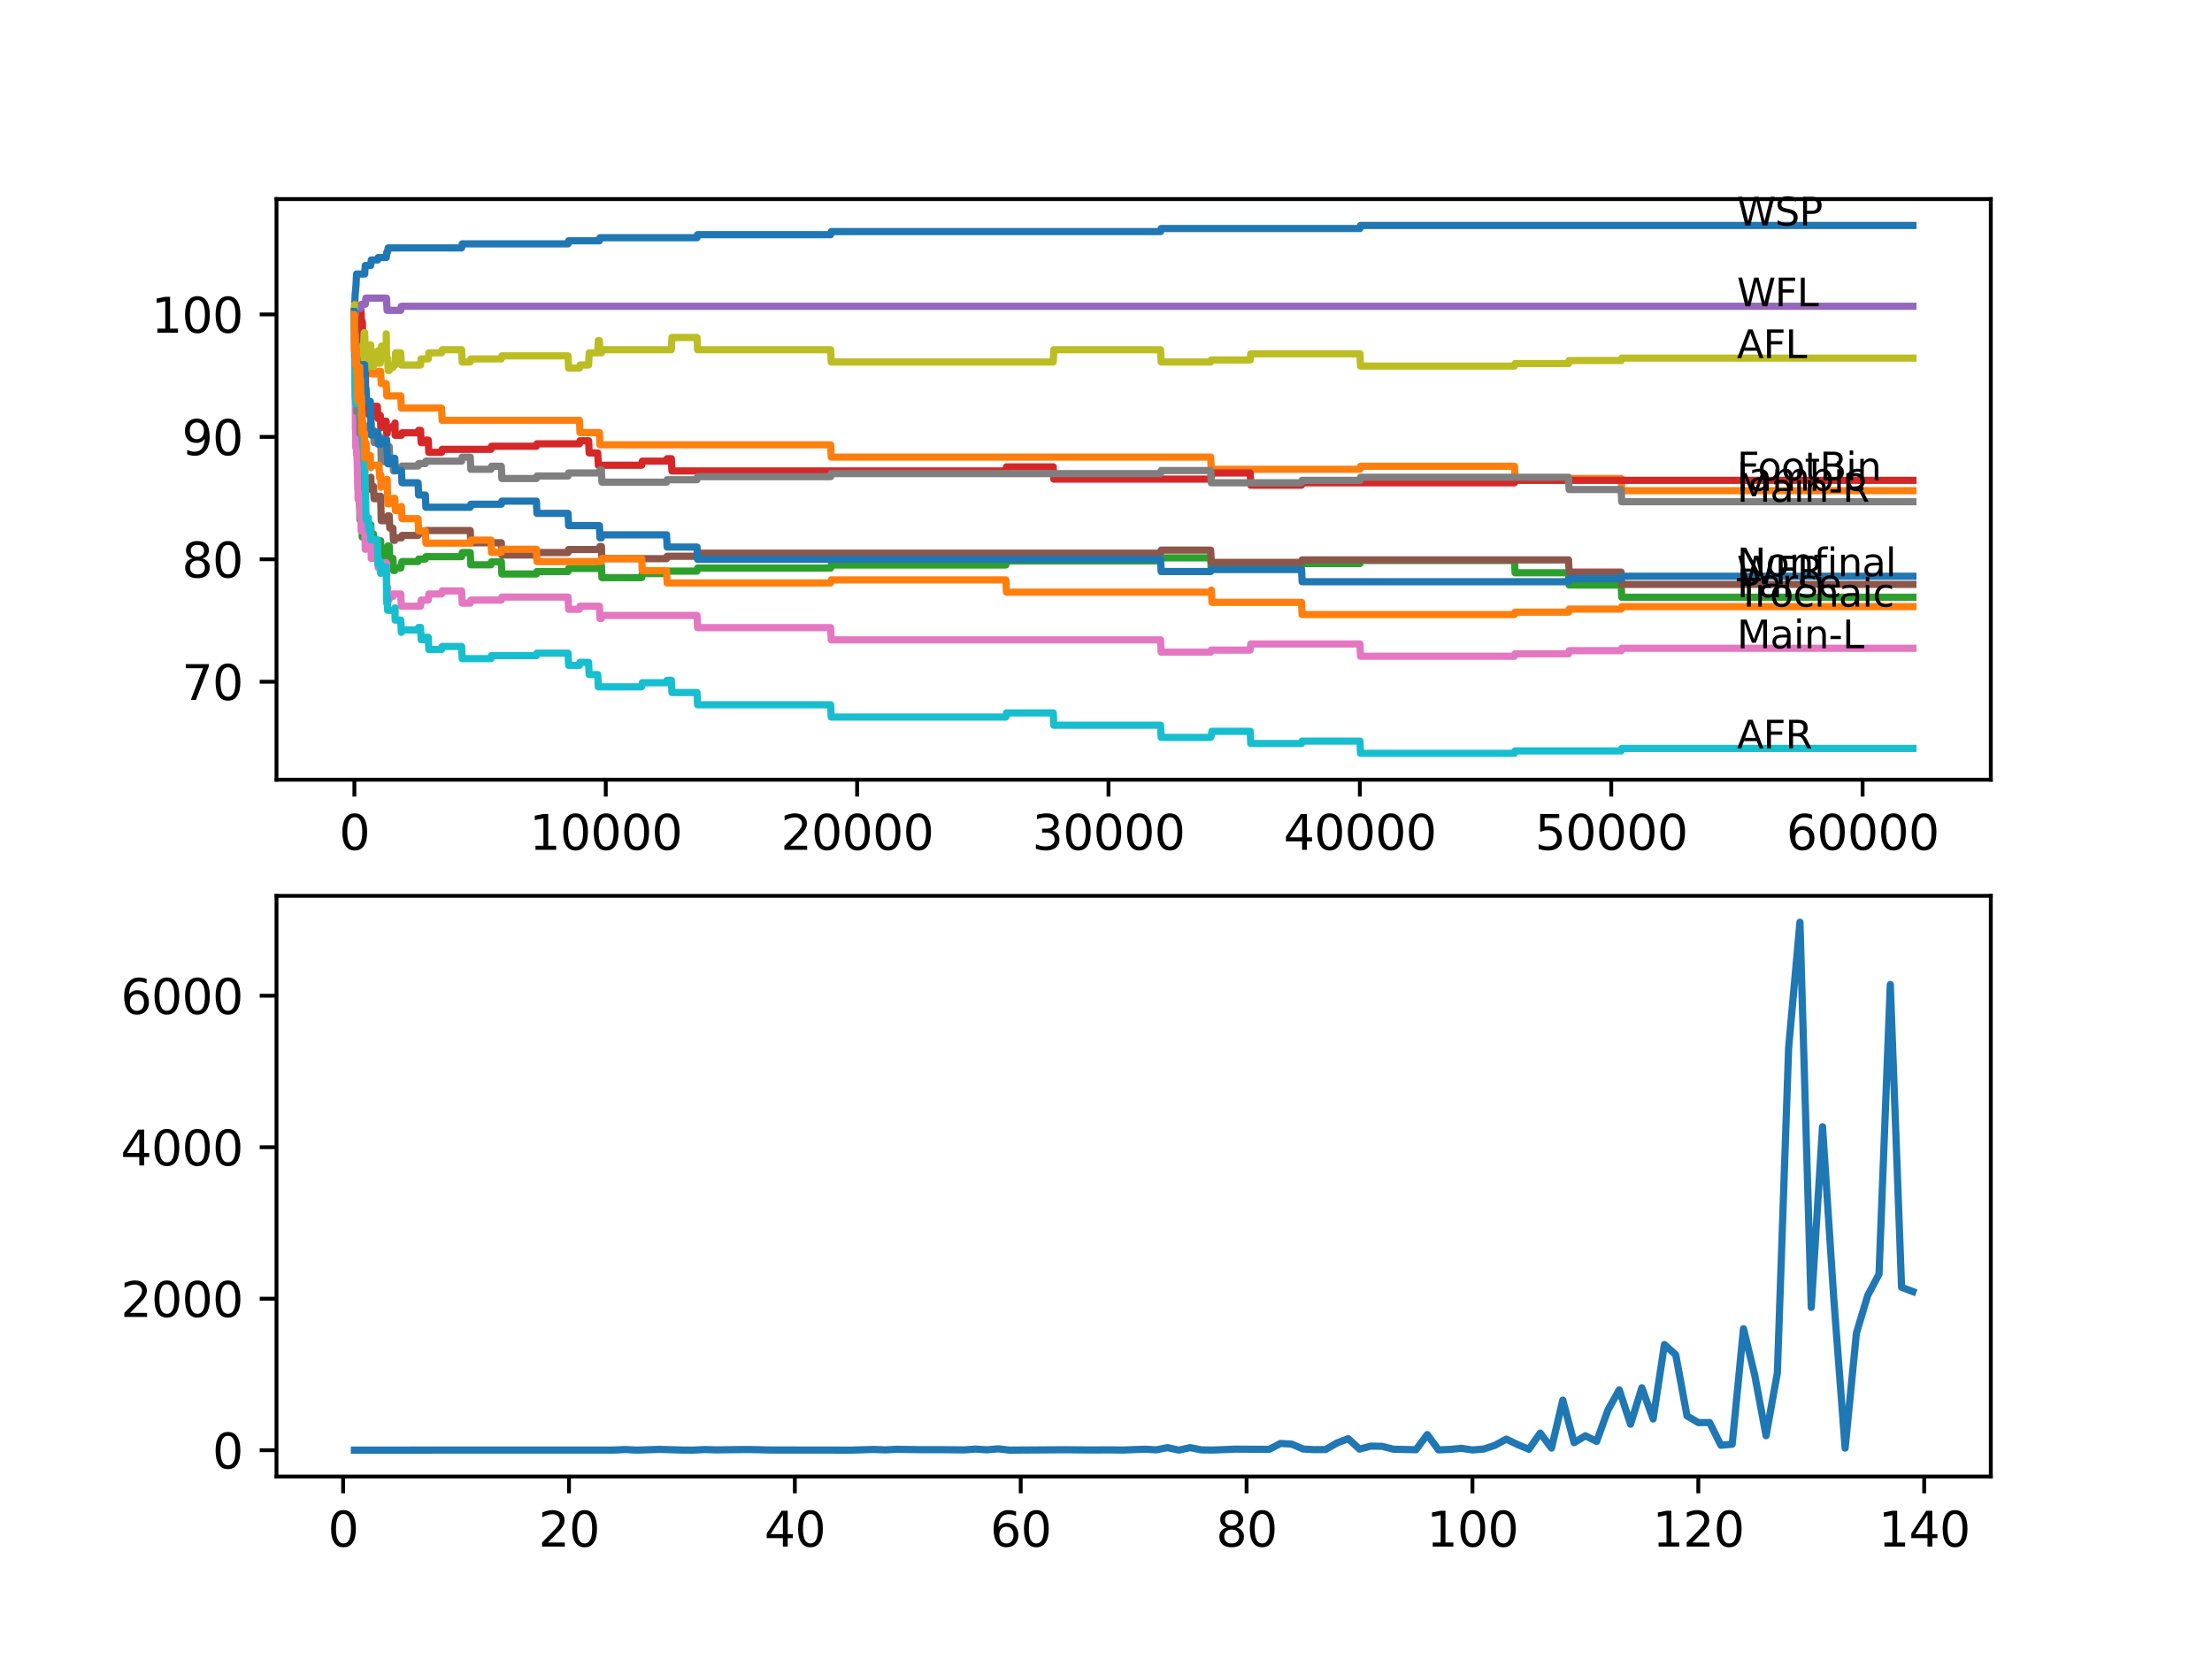 <?xml version="1.0" encoding="utf-8" standalone="no"?>
<!DOCTYPE svg PUBLIC "-//W3C//DTD SVG 1.1//EN"
  "http://www.w3.org/Graphics/SVG/1.1/DTD/svg11.dtd">
<svg xmlns:xlink="http://www.w3.org/1999/xlink" width="460.8pt" height="345.6pt" viewBox="0 0 460.8 345.6" xmlns="http://www.w3.org/2000/svg" version="1.1">
 <defs>
  <style type="text/css">*{stroke-linejoin: round; stroke-linecap: butt}</style>
 </defs>
 <g id="figure_1">
  <g id="patch_1">
   <path d="M 0 345.6 
L 460.8 345.6 
L 460.8 0 
L 0 0 
z
" style="fill: #ffffff"/>
  </g>
  <g id="axes_1">
   <g id="patch_2">
    <path d="M 57.6 162.432 
L 414.72 162.432 
L 414.72 41.472 
L 57.6 41.472 
z
" style="fill: #ffffff"/>
   </g>
   <g id="matplotlib.axis_1">
    <g id="xtick_1">
     <g id="line2d_1">
      <defs>
       <path id="m439982c2e9" d="M 0 0 
L 0 3.5 
" style="stroke: #000000; stroke-width: 0.8"/>
      </defs>
      <g>
       <use xlink:href="#m439982c2e9" x="73.827" y="162.432" style="stroke: #000000; stroke-width: 0.8"/>
      </g>
     </g>
     <g id="text_1">
      <!-- 0 -->
      <g transform="translate(70.646 177.03)scale(0.1 -0.1)">
       <defs>
        <path id="DejaVuSans-30" d="M 2034 4250 
Q 1547 4250 1301 3770 
Q 1056 3291 1056 2328 
Q 1056 1369 1301 889 
Q 1547 409 2034 409 
Q 2525 409 2770 889 
Q 3016 1369 3016 2328 
Q 3016 3291 2770 3770 
Q 2525 4250 2034 4250 
z
M 2034 4750 
Q 2819 4750 3233 4129 
Q 3647 3509 3647 2328 
Q 3647 1150 3233 529 
Q 2819 -91 2034 -91 
Q 1250 -91 836 529 
Q 422 1150 422 2328 
Q 422 3509 836 4129 
Q 1250 4750 2034 4750 
z
" transform="scale(0.016)"/>
       </defs>
       <use xlink:href="#DejaVuSans-30"/>
      </g>
     </g>
    </g>
    <g id="xtick_2">
     <g id="line2d_2">
      <g>
       <use xlink:href="#m439982c2e9" x="126.192" y="162.432" style="stroke: #000000; stroke-width: 0.8"/>
      </g>
     </g>
     <g id="text_2">
      <!-- 10000 -->
      <g transform="translate(110.286 177.03)scale(0.1 -0.1)">
       <defs>
        <path id="DejaVuSans-31" d="M 794 531 
L 1825 531 
L 1825 4091 
L 703 3866 
L 703 4441 
L 1819 4666 
L 2450 4666 
L 2450 531 
L 3481 531 
L 3481 0 
L 794 0 
L 794 531 
z
" transform="scale(0.016)"/>
       </defs>
       <use xlink:href="#DejaVuSans-31"/>
       <use xlink:href="#DejaVuSans-30" x="63.623"/>
       <use xlink:href="#DejaVuSans-30" x="127.246"/>
       <use xlink:href="#DejaVuSans-30" x="190.869"/>
       <use xlink:href="#DejaVuSans-30" x="254.492"/>
      </g>
     </g>
    </g>
    <g id="xtick_3">
     <g id="line2d_3">
      <g>
       <use xlink:href="#m439982c2e9" x="178.556" y="162.432" style="stroke: #000000; stroke-width: 0.8"/>
      </g>
     </g>
     <g id="text_3">
      <!-- 20000 -->
      <g transform="translate(162.65 177.03)scale(0.1 -0.1)">
       <defs>
        <path id="DejaVuSans-32" d="M 1228 531 
L 3431 531 
L 3431 0 
L 469 0 
L 469 531 
Q 828 903 1448 1529 
Q 2069 2156 2228 2338 
Q 2531 2678 2651 2914 
Q 2772 3150 2772 3378 
Q 2772 3750 2511 3984 
Q 2250 4219 1831 4219 
Q 1534 4219 1204 4116 
Q 875 4013 500 3803 
L 500 4441 
Q 881 4594 1212 4672 
Q 1544 4750 1819 4750 
Q 2544 4750 2975 4387 
Q 3406 4025 3406 3419 
Q 3406 3131 3298 2873 
Q 3191 2616 2906 2266 
Q 2828 2175 2409 1742 
Q 1991 1309 1228 531 
z
" transform="scale(0.016)"/>
       </defs>
       <use xlink:href="#DejaVuSans-32"/>
       <use xlink:href="#DejaVuSans-30" x="63.623"/>
       <use xlink:href="#DejaVuSans-30" x="127.246"/>
       <use xlink:href="#DejaVuSans-30" x="190.869"/>
       <use xlink:href="#DejaVuSans-30" x="254.492"/>
      </g>
     </g>
    </g>
    <g id="xtick_4">
     <g id="line2d_4">
      <g>
       <use xlink:href="#m439982c2e9" x="230.921" y="162.432" style="stroke: #000000; stroke-width: 0.8"/>
      </g>
     </g>
     <g id="text_4">
      <!-- 30000 -->
      <g transform="translate(215.015 177.03)scale(0.1 -0.1)">
       <defs>
        <path id="DejaVuSans-33" d="M 2597 2516 
Q 3050 2419 3304 2112 
Q 3559 1806 3559 1356 
Q 3559 666 3084 287 
Q 2609 -91 1734 -91 
Q 1441 -91 1130 -33 
Q 819 25 488 141 
L 488 750 
Q 750 597 1062 519 
Q 1375 441 1716 441 
Q 2309 441 2620 675 
Q 2931 909 2931 1356 
Q 2931 1769 2642 2001 
Q 2353 2234 1838 2234 
L 1294 2234 
L 1294 2753 
L 1863 2753 
Q 2328 2753 2575 2939 
Q 2822 3125 2822 3475 
Q 2822 3834 2567 4026 
Q 2313 4219 1838 4219 
Q 1578 4219 1281 4162 
Q 984 4106 628 3988 
L 628 4550 
Q 988 4650 1302 4700 
Q 1616 4750 1894 4750 
Q 2613 4750 3031 4423 
Q 3450 4097 3450 3541 
Q 3450 3153 3228 2886 
Q 3006 2619 2597 2516 
z
" transform="scale(0.016)"/>
       </defs>
       <use xlink:href="#DejaVuSans-33"/>
       <use xlink:href="#DejaVuSans-30" x="63.623"/>
       <use xlink:href="#DejaVuSans-30" x="127.246"/>
       <use xlink:href="#DejaVuSans-30" x="190.869"/>
       <use xlink:href="#DejaVuSans-30" x="254.492"/>
      </g>
     </g>
    </g>
    <g id="xtick_5">
     <g id="line2d_5">
      <g>
       <use xlink:href="#m439982c2e9" x="283.285" y="162.432" style="stroke: #000000; stroke-width: 0.8"/>
      </g>
     </g>
     <g id="text_5">
      <!-- 40000 -->
      <g transform="translate(267.379 177.03)scale(0.1 -0.1)">
       <defs>
        <path id="DejaVuSans-34" d="M 2419 4116 
L 825 1625 
L 2419 1625 
L 2419 4116 
z
M 2253 4666 
L 3047 4666 
L 3047 1625 
L 3713 1625 
L 3713 1100 
L 3047 1100 
L 3047 0 
L 2419 0 
L 2419 1100 
L 313 1100 
L 313 1709 
L 2253 4666 
z
" transform="scale(0.016)"/>
       </defs>
       <use xlink:href="#DejaVuSans-34"/>
       <use xlink:href="#DejaVuSans-30" x="63.623"/>
       <use xlink:href="#DejaVuSans-30" x="127.246"/>
       <use xlink:href="#DejaVuSans-30" x="190.869"/>
       <use xlink:href="#DejaVuSans-30" x="254.492"/>
      </g>
     </g>
    </g>
    <g id="xtick_6">
     <g id="line2d_6">
      <g>
       <use xlink:href="#m439982c2e9" x="335.65" y="162.432" style="stroke: #000000; stroke-width: 0.8"/>
      </g>
     </g>
     <g id="text_6">
      <!-- 50000 -->
      <g transform="translate(319.744 177.03)scale(0.1 -0.1)">
       <defs>
        <path id="DejaVuSans-35" d="M 691 4666 
L 3169 4666 
L 3169 4134 
L 1269 4134 
L 1269 2991 
Q 1406 3038 1543 3061 
Q 1681 3084 1819 3084 
Q 2600 3084 3056 2656 
Q 3513 2228 3513 1497 
Q 3513 744 3044 326 
Q 2575 -91 1722 -91 
Q 1428 -91 1123 -41 
Q 819 9 494 109 
L 494 744 
Q 775 591 1075 516 
Q 1375 441 1709 441 
Q 2250 441 2565 725 
Q 2881 1009 2881 1497 
Q 2881 1984 2565 2268 
Q 2250 2553 1709 2553 
Q 1456 2553 1204 2497 
Q 953 2441 691 2322 
L 691 4666 
z
" transform="scale(0.016)"/>
       </defs>
       <use xlink:href="#DejaVuSans-35"/>
       <use xlink:href="#DejaVuSans-30" x="63.623"/>
       <use xlink:href="#DejaVuSans-30" x="127.246"/>
       <use xlink:href="#DejaVuSans-30" x="190.869"/>
       <use xlink:href="#DejaVuSans-30" x="254.492"/>
      </g>
     </g>
    </g>
    <g id="xtick_7">
     <g id="line2d_7">
      <g>
       <use xlink:href="#m439982c2e9" x="388.014" y="162.432" style="stroke: #000000; stroke-width: 0.8"/>
      </g>
     </g>
     <g id="text_7">
      <!-- 60000 -->
      <g transform="translate(372.108 177.03)scale(0.1 -0.1)">
       <defs>
        <path id="DejaVuSans-36" d="M 2113 2584 
Q 1688 2584 1439 2293 
Q 1191 2003 1191 1497 
Q 1191 994 1439 701 
Q 1688 409 2113 409 
Q 2538 409 2786 701 
Q 3034 994 3034 1497 
Q 3034 2003 2786 2293 
Q 2538 2584 2113 2584 
z
M 3366 4563 
L 3366 3988 
Q 3128 4100 2886 4159 
Q 2644 4219 2406 4219 
Q 1781 4219 1451 3797 
Q 1122 3375 1075 2522 
Q 1259 2794 1537 2939 
Q 1816 3084 2150 3084 
Q 2853 3084 3261 2657 
Q 3669 2231 3669 1497 
Q 3669 778 3244 343 
Q 2819 -91 2113 -91 
Q 1303 -91 875 529 
Q 447 1150 447 2328 
Q 447 3434 972 4092 
Q 1497 4750 2381 4750 
Q 2619 4750 2861 4703 
Q 3103 4656 3366 4563 
z
" transform="scale(0.016)"/>
       </defs>
       <use xlink:href="#DejaVuSans-36"/>
       <use xlink:href="#DejaVuSans-30" x="63.623"/>
       <use xlink:href="#DejaVuSans-30" x="127.246"/>
       <use xlink:href="#DejaVuSans-30" x="190.869"/>
       <use xlink:href="#DejaVuSans-30" x="254.492"/>
      </g>
     </g>
    </g>
   </g>
   <g id="matplotlib.axis_2">
    <g id="ytick_1">
     <g id="line2d_8">
      <defs>
       <path id="m7325298cfd" d="M 0 0 
L -3.5 0 
" style="stroke: #000000; stroke-width: 0.8"/>
      </defs>
      <g>
       <use xlink:href="#m7325298cfd" x="57.6" y="142.014" style="stroke: #000000; stroke-width: 0.8"/>
      </g>
     </g>
     <g id="text_8">
      <!-- 70 -->
      <g transform="translate(37.875 145.813)scale(0.1 -0.1)">
       <defs>
        <path id="DejaVuSans-37" d="M 525 4666 
L 3525 4666 
L 3525 4397 
L 1831 0 
L 1172 0 
L 2766 4134 
L 525 4134 
L 525 4666 
z
" transform="scale(0.016)"/>
       </defs>
       <use xlink:href="#DejaVuSans-37"/>
       <use xlink:href="#DejaVuSans-30" x="63.623"/>
      </g>
     </g>
    </g>
    <g id="ytick_2">
     <g id="line2d_9">
      <g>
       <use xlink:href="#m7325298cfd" x="57.6" y="116.51" style="stroke: #000000; stroke-width: 0.8"/>
      </g>
     </g>
     <g id="text_9">
      <!-- 80 -->
      <g transform="translate(37.875 120.31)scale(0.1 -0.1)">
       <defs>
        <path id="DejaVuSans-38" d="M 2034 2216 
Q 1584 2216 1326 1975 
Q 1069 1734 1069 1313 
Q 1069 891 1326 650 
Q 1584 409 2034 409 
Q 2484 409 2743 651 
Q 3003 894 3003 1313 
Q 3003 1734 2745 1975 
Q 2488 2216 2034 2216 
z
M 1403 2484 
Q 997 2584 770 2862 
Q 544 3141 544 3541 
Q 544 4100 942 4425 
Q 1341 4750 2034 4750 
Q 2731 4750 3128 4425 
Q 3525 4100 3525 3541 
Q 3525 3141 3298 2862 
Q 3072 2584 2669 2484 
Q 3125 2378 3379 2068 
Q 3634 1759 3634 1313 
Q 3634 634 3220 271 
Q 2806 -91 2034 -91 
Q 1263 -91 848 271 
Q 434 634 434 1313 
Q 434 1759 690 2068 
Q 947 2378 1403 2484 
z
M 1172 3481 
Q 1172 3119 1398 2916 
Q 1625 2713 2034 2713 
Q 2441 2713 2670 2916 
Q 2900 3119 2900 3481 
Q 2900 3844 2670 4047 
Q 2441 4250 2034 4250 
Q 1625 4250 1398 4047 
Q 1172 3844 1172 3481 
z
" transform="scale(0.016)"/>
       </defs>
       <use xlink:href="#DejaVuSans-38"/>
       <use xlink:href="#DejaVuSans-30" x="63.623"/>
      </g>
     </g>
    </g>
    <g id="ytick_3">
     <g id="line2d_10">
      <g>
       <use xlink:href="#m7325298cfd" x="57.6" y="91.007" style="stroke: #000000; stroke-width: 0.8"/>
      </g>
     </g>
     <g id="text_10">
      <!-- 90 -->
      <g transform="translate(37.875 94.806)scale(0.1 -0.1)">
       <defs>
        <path id="DejaVuSans-39" d="M 703 97 
L 703 672 
Q 941 559 1184 500 
Q 1428 441 1663 441 
Q 2288 441 2617 861 
Q 2947 1281 2994 2138 
Q 2813 1869 2534 1725 
Q 2256 1581 1919 1581 
Q 1219 1581 811 2004 
Q 403 2428 403 3163 
Q 403 3881 828 4315 
Q 1253 4750 1959 4750 
Q 2769 4750 3195 4129 
Q 3622 3509 3622 2328 
Q 3622 1225 3098 567 
Q 2575 -91 1691 -91 
Q 1453 -91 1209 -44 
Q 966 3 703 97 
z
M 1959 2075 
Q 2384 2075 2632 2365 
Q 2881 2656 2881 3163 
Q 2881 3666 2632 3958 
Q 2384 4250 1959 4250 
Q 1534 4250 1286 3958 
Q 1038 3666 1038 3163 
Q 1038 2656 1286 2365 
Q 1534 2075 1959 2075 
z
" transform="scale(0.016)"/>
       </defs>
       <use xlink:href="#DejaVuSans-39"/>
       <use xlink:href="#DejaVuSans-30" x="63.623"/>
      </g>
     </g>
    </g>
    <g id="ytick_4">
     <g id="line2d_11">
      <g>
       <use xlink:href="#m7325298cfd" x="57.6" y="65.503" style="stroke: #000000; stroke-width: 0.8"/>
      </g>
     </g>
     <g id="text_11">
      <!-- 100 -->
      <g transform="translate(31.512 69.302)scale(0.1 -0.1)">
       <use xlink:href="#DejaVuSans-31"/>
       <use xlink:href="#DejaVuSans-30" x="63.623"/>
       <use xlink:href="#DejaVuSans-30" x="127.246"/>
      </g>
     </g>
    </g>
   </g>
   <g id="line2d_12">
    <path d="M 73.833 65.503 
L 73.838 65.503 
L 73.985 61.167 
L 74.011 61.167 
L 74.136 59.637 
L 74.157 59.637 
L 74.278 57.087 
L 75.969 57.087 
L 76.095 55.301 
L 77.226 55.301 
L 77.346 54.154 
L 78.676 54.154 
L 78.792 53.644 
L 80.467 53.644 
L 80.588 52.496 
L 80.745 52.496 
L 80.86 51.646 
L 96.166 51.646 
L 96.281 50.796 
L 118.337 50.796 
L 118.453 50.158 
L 124.867 50.158 
L 124.982 49.521 
L 145.2 49.521 
L 145.315 48.883 
L 173.042 48.883 
L 173.158 48.245 
L 241.771 48.245 
L 241.886 47.608 
L 283.306 47.608 
L 283.422 46.97 
L 398.487 46.97 
L 398.487 46.97 
" clip-path="url(#p21dfb7cb34)" style="fill: none; stroke: #1f77b4; stroke-width: 1.5; stroke-linecap: square"/>
   </g>
   <g id="line2d_13">
    <path d="M 73.833 65.503 
L 73.848 65.503 
L 73.964 63.378 
L 74.011 63.378 
L 74.11 71.029 
L 74.136 70.519 
L 74.157 70.519 
L 74.246 75.619 
L 74.273 74.557 
L 74.346 73.282 
L 74.351 75.832 
L 74.377 75.832 
L 74.482 75.832 
L 74.503 70.731 
L 74.592 75.194 
L 74.618 75.194 
L 74.739 85.396 
L 74.744 82.845 
L 74.801 82.845 
L 74.875 79.657 
L 74.911 82.208 
L 74.917 82.208 
L 75.032 86.161 
L 75.089 86.161 
L 75.205 81.06 
L 75.309 83.611 
L 75.315 81.06 
L 75.32 81.06 
L 75.372 85.523 
L 75.414 80.423 
L 75.425 80.423 
L 75.43 80.423 
L 75.545 77.872 
L 75.55 77.872 
L 75.665 75.322 
L 75.938 75.322 
L 75.969 72.771 
L 76.048 75.322 
L 77.226 75.322 
L 77.341 77.872 
L 78.676 77.872 
L 78.792 77.362 
L 79.294 77.362 
L 79.41 79.913 
L 80.467 79.913 
L 80.583 82.463 
L 83.484 82.463 
L 83.599 85.013 
L 91.993 85.013 
L 92.108 87.564 
L 120.709 87.564 
L 120.825 90.114 
L 124.867 90.114 
L 124.982 92.664 
L 173.042 92.664 
L 173.158 95.215 
L 252.207 95.215 
L 252.322 97.765 
L 283.306 97.765 
L 283.422 97.128 
L 315.5 97.128 
L 315.615 99.678 
L 337.724 99.678 
L 337.839 102.228 
L 398.487 102.228 
L 398.487 102.228 
" clip-path="url(#p21dfb7cb34)" style="fill: none; stroke: #ff7f0e; stroke-width: 1.5; stroke-linecap: square"/>
   </g>
   <g id="line2d_14">
    <path d="M 73.833 68.053 
L 73.838 68.053 
L 73.859 66.906 
L 73.89 74.557 
L 73.896 74.557 
L 73.901 74.557 
L 73.911 74.047 
L 73.922 79.147 
L 73.969 78.51 
L 73.974 78.51 
L 74.058 82.59 
L 74.089 81.315 
L 74.1 81.315 
L 74.22 85.906 
L 74.246 85.906 
L 74.346 93.557 
L 74.372 93.047 
L 74.493 93.047 
L 74.618 101.888 
L 74.623 101.888 
L 74.665 101.251 
L 74.671 103.801 
L 74.718 103.801 
L 74.838 103.801 
L 74.953 106.351 
L 74.964 105.714 
L 74.969 108.264 
L 75.048 108.264 
L 75.205 108.264 
L 75.236 107.414 
L 75.241 109.964 
L 75.304 109.964 
L 75.351 109.964 
L 75.44 109.327 
L 75.446 111.877 
L 75.959 111.877 
L 76.079 110.857 
L 76.257 110.857 
L 76.372 110.347 
L 77.142 110.347 
L 77.263 109.327 
L 77.31 111.877 
L 77.373 111.24 
L 77.807 111.24 
L 77.922 113.79 
L 78.676 113.79 
L 78.792 113.28 
L 78.959 113.28 
L 79.074 112.642 
L 79.294 112.642 
L 79.41 116.893 
L 80.467 116.893 
L 80.588 115.745 
L 80.651 115.745 
L 80.776 113.747 
L 81.085 113.747 
L 81.2 116.298 
L 81.85 116.298 
L 81.965 118.848 
L 82.237 118.848 
L 82.352 118.338 
L 83.484 118.338 
L 83.599 117.488 
L 83.63 117.488 
L 83.745 116.978 
L 87.091 116.978 
L 87.207 116.468 
L 88.605 116.468 
L 88.72 115.958 
L 96.166 115.958 
L 96.281 115.108 
L 97.962 115.108 
L 98.077 117.658 
L 102.277 117.658 
L 102.392 117.02 
L 104.435 117.02 
L 104.55 119.571 
L 111.739 119.571 
L 111.855 119.061 
L 118.337 119.061 
L 118.453 118.423 
L 124.867 118.423 
L 124.982 117.786 
L 125.281 117.786 
L 125.396 120.336 
L 133.68 120.336 
L 133.795 119.486 
L 138.854 119.486 
L 138.969 118.976 
L 145.2 118.976 
L 145.315 118.338 
L 173.042 118.338 
L 173.158 117.701 
L 209.541 117.701 
L 209.656 116.85 
L 241.771 116.85 
L 241.886 116.213 
L 252.207 116.213 
L 252.322 118.763 
L 252.354 118.763 
L 252.469 117.913 
L 271.137 117.913 
L 271.252 117.403 
L 283.306 117.403 
L 283.422 116.765 
L 315.5 116.765 
L 315.615 119.316 
L 326.758 119.316 
L 326.874 121.866 
L 337.724 121.866 
L 337.839 124.417 
L 398.487 124.417 
L 398.487 124.417 
" clip-path="url(#p21dfb7cb34)" style="fill: none; stroke: #2ca02c; stroke-width: 1.5; stroke-linecap: square"/>
   </g>
   <g id="line2d_15">
    <path d="M 73.833 65.503 
L 73.911 69.456 
L 73.948 69.031 
L 73.964 69.031 
L 74.084 66.906 
L 74.262 66.906 
L 74.383 65.843 
L 74.393 65.843 
L 74.508 64.993 
L 74.964 64.993 
L 75.079 64.483 
L 75.189 64.483 
L 75.304 67.033 
L 75.482 67.033 
L 75.603 72.134 
L 75.755 72.134 
L 75.87 74.684 
L 75.959 74.684 
L 75.969 74.174 
L 75.974 76.725 
L 76.048 76.725 
L 76.095 76.725 
L 76.221 84.376 
L 76.257 84.376 
L 76.372 83.866 
L 76.723 83.866 
L 76.838 86.416 
L 77.142 86.416 
L 77.257 85.906 
L 77.263 85.906 
L 77.378 85.268 
L 77.807 85.268 
L 77.922 84.631 
L 78.603 84.631 
L 78.718 87.181 
L 78.959 87.181 
L 79.074 86.543 
L 79.226 86.543 
L 79.336 89.094 
L 79.451 87.734 
L 80.446 87.734 
L 80.562 90.284 
L 80.651 90.284 
L 80.771 89.136 
L 81.85 89.136 
L 81.965 88.626 
L 82.237 88.626 
L 82.3 88.116 
L 82.305 90.667 
L 82.326 90.667 
L 83.63 90.667 
L 83.745 90.157 
L 87.091 90.157 
L 87.207 89.646 
L 87.61 89.646 
L 87.725 92.197 
L 88.605 92.197 
L 88.72 91.687 
L 89.212 91.687 
L 89.327 94.237 
L 91.993 94.237 
L 92.108 93.6 
L 102.277 93.6 
L 102.392 92.962 
L 111.739 92.962 
L 111.855 92.452 
L 120.709 92.452 
L 120.825 91.814 
L 122.615 91.814 
L 122.731 94.365 
L 124.527 94.365 
L 124.642 96.915 
L 133.68 96.915 
L 133.795 96.065 
L 138.854 96.065 
L 138.969 95.555 
L 139.854 95.555 
L 139.969 98.105 
L 209.541 98.105 
L 209.656 97.255 
L 219.411 97.255 
L 219.526 99.805 
L 252.207 99.805 
L 252.322 99.38 
L 252.354 99.38 
L 252.469 98.53 
L 260.439 98.53 
L 260.554 101.081 
L 271.137 101.081 
L 271.252 100.571 
L 315.5 100.571 
L 315.615 100.06 
L 398.487 100.06 
L 398.487 100.06 
" clip-path="url(#p21dfb7cb34)" style="fill: none; stroke: #d62728; stroke-width: 1.5; stroke-linecap: square"/>
   </g>
   <g id="line2d_16">
    <path d="M 73.833 65.503 
L 74.058 65.503 
L 74.173 64.228 
L 75.205 64.228 
L 75.32 63.378 
L 76.095 63.378 
L 76.21 62.102 
L 80.52 62.102 
L 80.635 64.653 
L 83.484 64.653 
L 83.599 63.803 
L 398.487 63.803 
L 398.487 63.803 
" clip-path="url(#p21dfb7cb34)" style="fill: none; stroke: #9467bd; stroke-width: 1.5; stroke-linecap: square"/>
   </g>
   <g id="line2d_17">
    <path d="M 73.833 68.053 
L 73.838 68.053 
L 73.869 67.416 
L 73.89 72.516 
L 73.911 72.006 
L 74.011 79.02 
L 74.032 78 
L 74.1 78 
L 74.11 80.55 
L 74.215 80.04 
L 74.246 80.04 
L 74.346 87.691 
L 74.372 87.181 
L 74.503 87.181 
L 74.529 86.671 
L 74.566 91.772 
L 74.592 91.772 
L 74.712 96.873 
L 74.838 96.873 
L 74.953 99.423 
L 74.964 99.423 
L 75.079 101.973 
L 75.959 101.973 
L 76.079 100.953 
L 76.257 100.953 
L 76.372 100.443 
L 77.142 100.443 
L 77.263 99.423 
L 77.31 101.973 
L 77.373 101.336 
L 77.807 101.336 
L 77.922 103.886 
L 78.676 103.886 
L 78.792 103.376 
L 79.294 103.376 
L 79.415 108.477 
L 80.52 108.477 
L 80.635 107.967 
L 80.666 107.967 
L 80.781 107.457 
L 81.085 107.457 
L 81.2 110.007 
L 81.85 110.007 
L 81.965 112.557 
L 82.237 112.557 
L 82.352 112.047 
L 83.63 112.047 
L 83.745 111.537 
L 87.091 111.537 
L 87.207 111.027 
L 88.605 111.027 
L 88.72 110.517 
L 97.962 110.517 
L 98.077 113.067 
L 104.435 113.067 
L 104.55 115.618 
L 111.739 115.618 
L 111.855 115.108 
L 118.337 115.108 
L 118.453 114.47 
L 124.867 114.47 
L 124.982 113.832 
L 125.281 113.832 
L 125.396 116.383 
L 138.854 116.383 
L 138.969 115.873 
L 145.2 115.873 
L 145.315 115.235 
L 241.771 115.235 
L 241.886 114.598 
L 252.207 114.598 
L 252.322 117.148 
L 271.137 117.148 
L 271.252 116.638 
L 326.758 116.638 
L 326.874 119.188 
L 337.724 119.188 
L 337.839 121.739 
L 398.487 121.739 
L 398.487 121.739 
" clip-path="url(#p21dfb7cb34)" style="fill: none; stroke: #8c564b; stroke-width: 1.5; stroke-linecap: square"/>
   </g>
   <g id="line2d_18">
    <path d="M 73.833 64.865 
L 73.974 83.058 
L 73.979 82.42 
L 74.011 81.783 
L 74.032 89.434 
L 74.053 89.434 
L 74.089 88.796 
L 74.115 93.259 
L 74.131 93.259 
L 74.246 93.259 
L 74.273 92.197 
L 74.278 94.747 
L 74.346 93.472 
L 74.466 98.573 
L 74.493 98.573 
L 74.613 104.099 
L 74.665 104.099 
L 74.781 103.588 
L 74.838 103.588 
L 74.953 102.951 
L 75.074 108.052 
L 75.205 108.052 
L 75.236 110.602 
L 75.315 109.964 
L 75.351 109.964 
L 75.466 109.327 
L 75.482 109.327 
L 75.603 106.776 
L 75.76 106.776 
L 75.875 109.327 
L 75.969 109.327 
L 76.09 114.428 
L 76.163 114.428 
L 76.278 113.152 
L 76.723 113.152 
L 76.838 111.877 
L 77.226 111.877 
L 77.341 116.34 
L 77.807 116.34 
L 77.922 115.703 
L 78.676 115.703 
L 78.792 118.253 
L 79.294 118.253 
L 79.415 117.233 
L 80.467 117.233 
L 80.588 122.334 
L 80.745 122.334 
L 80.86 124.884 
L 81.085 124.884 
L 81.2 124.247 
L 81.85 124.247 
L 81.965 123.736 
L 83.484 123.736 
L 83.599 126.287 
L 87.61 126.287 
L 87.725 125.012 
L 89.212 125.012 
L 89.327 123.736 
L 91.993 123.736 
L 92.108 123.099 
L 96.166 123.099 
L 96.281 125.649 
L 97.962 125.649 
L 98.077 125.012 
L 104.435 125.012 
L 104.55 124.374 
L 118.337 124.374 
L 118.453 126.924 
L 120.709 126.924 
L 120.825 126.287 
L 124.867 126.287 
L 124.982 128.837 
L 125.281 128.837 
L 125.396 128.2 
L 145.2 128.2 
L 145.315 130.75 
L 173.042 130.75 
L 173.158 133.3 
L 241.771 133.3 
L 241.886 135.851 
L 252.207 135.851 
L 252.322 135.426 
L 260.439 135.426 
L 260.554 134.15 
L 283.306 134.15 
L 283.422 136.701 
L 315.5 136.701 
L 315.615 136.191 
L 326.758 136.191 
L 326.874 135.553 
L 337.724 135.553 
L 337.839 135.043 
L 398.487 135.043 
L 398.487 135.043 
" clip-path="url(#p21dfb7cb34)" style="fill: none; stroke: #e377c2; stroke-width: 1.5; stroke-linecap: square"/>
   </g>
   <g id="line2d_19">
    <path d="M 73.833 68.053 
L 73.869 65.503 
L 73.917 72.644 
L 74.011 77.107 
L 73.958 72.006 
L 74.026 74.047 
L 74.053 73.537 
L 74.058 76.087 
L 74.1 76.087 
L 74.11 78.637 
L 74.215 78.127 
L 74.246 78.127 
L 74.346 85.778 
L 74.372 85.268 
L 74.435 85.268 
L 74.55 82.208 
L 74.561 82.208 
L 74.676 85.821 
L 74.838 85.821 
L 74.953 88.371 
L 74.964 87.734 
L 74.969 90.284 
L 75.048 90.284 
L 75.063 90.284 
L 75.178 87.734 
L 75.236 87.734 
L 75.351 90.284 
L 75.44 90.284 
L 75.556 92.834 
L 75.76 92.834 
L 75.875 90.284 
L 75.959 90.284 
L 76.079 89.264 
L 76.257 89.264 
L 76.372 88.754 
L 77.142 88.754 
L 77.263 87.734 
L 77.31 90.284 
L 77.373 89.646 
L 77.807 89.646 
L 77.922 92.197 
L 78.676 92.197 
L 78.792 91.687 
L 78.959 91.687 
L 79.074 91.049 
L 79.294 91.049 
L 79.415 96.15 
L 80.467 96.15 
L 80.588 95.002 
L 80.651 95.002 
L 80.776 93.004 
L 81.085 93.004 
L 81.2 95.555 
L 81.85 95.555 
L 81.965 98.105 
L 82.237 98.105 
L 82.352 97.595 
L 83.63 97.595 
L 83.745 97.085 
L 87.091 97.085 
L 87.207 96.575 
L 88.605 96.575 
L 88.72 96.065 
L 96.166 96.065 
L 96.281 95.215 
L 97.962 95.215 
L 98.077 97.765 
L 102.277 97.765 
L 102.392 97.128 
L 104.435 97.128 
L 104.55 99.678 
L 111.739 99.678 
L 111.855 99.168 
L 118.337 99.168 
L 118.453 98.53 
L 124.867 98.53 
L 124.982 97.893 
L 125.281 97.893 
L 125.396 100.443 
L 138.854 100.443 
L 138.969 99.933 
L 145.2 99.933 
L 145.315 99.295 
L 173.042 99.295 
L 173.158 98.658 
L 241.771 98.658 
L 241.886 98.02 
L 252.207 98.02 
L 252.322 100.571 
L 271.137 100.571 
L 271.252 100.06 
L 283.306 100.06 
L 283.422 99.423 
L 326.758 99.423 
L 326.874 101.973 
L 337.724 101.973 
L 337.839 104.524 
L 398.487 104.524 
L 398.487 104.524 
" clip-path="url(#p21dfb7cb34)" style="fill: none; stroke: #7f7f7f; stroke-width: 1.5; stroke-linecap: square"/>
   </g>
   <g id="line2d_20">
    <path d="M 73.833 64.865 
L 73.838 63.59 
L 73.906 71.156 
L 73.922 70.094 
L 73.953 70.094 
L 74.053 75.619 
L 74.074 74.982 
L 74.089 74.982 
L 74.163 79.445 
L 74.205 78.17 
L 74.246 78.17 
L 74.273 77.107 
L 74.278 79.657 
L 74.351 78.382 
L 74.393 78.382 
L 74.493 77.532 
L 74.529 80.083 
L 74.602 77.957 
L 74.665 77.957 
L 74.781 77.447 
L 74.838 77.447 
L 74.959 76.172 
L 74.964 76.172 
L 75.079 75.662 
L 75.189 75.662 
L 75.205 73.112 
L 75.299 75.024 
L 75.351 75.024 
L 75.466 74.387 
L 75.482 74.387 
L 75.603 71.836 
L 75.755 71.836 
L 75.87 69.286 
L 75.969 69.286 
L 76.09 74.387 
L 76.095 74.387 
L 76.163 76.937 
L 76.2 75.662 
L 76.315 73.112 
L 76.723 73.112 
L 76.838 71.836 
L 77.226 71.836 
L 77.341 76.299 
L 77.807 76.299 
L 77.922 75.662 
L 78.603 75.662 
L 78.676 73.112 
L 78.713 75.662 
L 79.226 75.662 
L 79.341 72.601 
L 79.368 72.601 
L 79.483 72.091 
L 80.446 72.091 
L 80.467 69.541 
L 80.525 74.642 
L 80.551 74.642 
L 80.745 74.642 
L 80.86 77.192 
L 81.085 77.192 
L 81.2 76.555 
L 81.85 76.555 
L 81.965 76.044 
L 82.3 76.044 
L 82.415 73.494 
L 83.484 73.494 
L 83.599 76.044 
L 87.61 76.044 
L 87.725 74.769 
L 89.212 74.769 
L 89.327 73.494 
L 91.993 73.494 
L 92.108 72.856 
L 96.166 72.856 
L 96.281 75.407 
L 97.962 75.407 
L 98.077 74.769 
L 104.435 74.769 
L 104.55 74.132 
L 118.337 74.132 
L 118.453 76.682 
L 120.709 76.682 
L 120.825 76.044 
L 122.615 76.044 
L 122.731 73.494 
L 124.527 73.494 
L 124.642 70.944 
L 124.867 70.944 
L 124.982 73.494 
L 125.281 73.494 
L 125.396 72.856 
L 139.854 72.856 
L 139.969 70.306 
L 145.2 70.306 
L 145.315 72.856 
L 173.042 72.856 
L 173.158 75.407 
L 219.411 75.407 
L 219.526 72.856 
L 241.771 72.856 
L 241.886 75.407 
L 252.207 75.407 
L 252.322 74.982 
L 260.439 74.982 
L 260.554 73.707 
L 283.306 73.707 
L 283.422 76.257 
L 315.5 76.257 
L 315.615 75.747 
L 326.758 75.747 
L 326.874 75.109 
L 337.724 75.109 
L 337.839 74.599 
L 398.487 74.599 
L 398.487 74.599 
" clip-path="url(#p21dfb7cb34)" style="fill: none; stroke: #bcbd22; stroke-width: 1.5; stroke-linecap: square"/>
   </g>
   <g id="line2d_21">
    <path d="M 73.833 64.865 
L 73.964 80.508 
L 73.974 79.657 
L 74.026 79.657 
L 74.089 84.121 
L 74.142 82.845 
L 74.163 82.845 
L 74.273 81.145 
L 74.278 83.696 
L 74.383 81.91 
L 74.393 81.91 
L 74.508 80.55 
L 74.592 80.55 
L 74.623 83.1 
L 74.702 81.953 
L 74.964 81.953 
L 75.079 81.443 
L 75.189 81.443 
L 75.236 86.543 
L 75.304 85.906 
L 75.44 85.906 
L 75.561 91.007 
L 75.576 91.007 
L 75.692 93.557 
L 75.755 93.557 
L 75.87 96.107 
L 75.959 96.107 
L 75.969 95.597 
L 75.974 98.148 
L 76.022 98.148 
L 76.142 103.248 
L 76.163 103.248 
L 76.257 108.349 
L 76.283 107.839 
L 76.723 107.839 
L 76.838 110.389 
L 77.142 110.389 
L 77.226 109.879 
L 77.231 112.43 
L 78.603 112.43 
L 78.724 117.531 
L 78.959 117.531 
L 79.074 116.893 
L 79.226 116.893 
L 79.294 119.443 
L 79.336 118.933 
L 79.451 118.083 
L 80.446 118.083 
L 80.572 125.734 
L 80.651 125.734 
L 80.745 124.587 
L 80.75 127.137 
L 82.237 127.137 
L 82.3 126.627 
L 82.305 129.177 
L 82.326 129.177 
L 83.484 129.177 
L 83.599 131.728 
L 83.63 131.728 
L 83.745 131.218 
L 87.091 131.218 
L 87.207 130.707 
L 87.61 130.707 
L 87.725 133.258 
L 88.605 133.258 
L 88.72 132.748 
L 89.212 132.748 
L 89.327 135.298 
L 91.993 135.298 
L 92.108 134.661 
L 96.166 134.661 
L 96.281 137.211 
L 102.277 137.211 
L 102.392 136.573 
L 111.739 136.573 
L 111.855 136.063 
L 118.337 136.063 
L 118.453 138.614 
L 120.709 138.614 
L 120.825 137.976 
L 122.615 137.976 
L 122.731 140.526 
L 124.527 140.526 
L 124.642 143.077 
L 133.68 143.077 
L 133.795 142.227 
L 138.854 142.227 
L 138.969 141.717 
L 139.854 141.717 
L 139.969 144.267 
L 145.2 144.267 
L 145.315 146.817 
L 173.042 146.817 
L 173.158 149.368 
L 209.541 149.368 
L 209.656 148.518 
L 219.411 148.518 
L 219.526 151.068 
L 241.771 151.068 
L 241.886 153.618 
L 252.207 153.618 
L 252.322 153.193 
L 252.354 153.193 
L 252.469 152.343 
L 260.439 152.343 
L 260.554 154.894 
L 271.137 154.894 
L 271.252 154.383 
L 283.306 154.383 
L 283.422 156.934 
L 315.5 156.934 
L 315.615 156.424 
L 337.724 156.424 
L 337.839 155.914 
L 398.487 155.914 
L 398.487 155.914 
" clip-path="url(#p21dfb7cb34)" style="fill: none; stroke: #17becf; stroke-width: 1.5; stroke-linecap: square"/>
   </g>
   <g id="line2d_22">
    <path d="M 73.833 64.865 
L 73.838 64.865 
L 73.958 70.604 
L 73.974 70.604 
L 74.011 69.328 
L 74.032 74.429 
L 74.053 74.429 
L 74.1 74.429 
L 74.11 73.792 
L 74.115 76.342 
L 74.194 76.342 
L 74.246 76.342 
L 74.346 74.642 
L 74.461 77.192 
L 74.503 77.192 
L 74.529 79.742 
L 74.613 77.617 
L 74.665 77.617 
L 74.781 77.107 
L 74.838 77.107 
L 74.953 76.47 
L 74.964 76.47 
L 75.079 75.959 
L 75.959 75.959 
L 76.079 81.06 
L 76.257 81.06 
L 76.372 83.611 
L 77.142 83.611 
L 77.263 88.711 
L 77.31 88.074 
L 77.315 90.624 
L 77.357 90.624 
L 77.807 90.624 
L 77.922 89.986 
L 78.676 89.986 
L 78.792 92.537 
L 79.294 92.537 
L 79.415 91.517 
L 80.52 91.517 
L 80.635 94.067 
L 80.666 94.067 
L 80.781 96.617 
L 81.085 96.617 
L 81.2 95.98 
L 81.85 95.98 
L 81.965 95.47 
L 82.237 95.47 
L 82.352 98.02 
L 83.63 98.02 
L 83.745 100.571 
L 87.091 100.571 
L 87.207 103.121 
L 88.605 103.121 
L 88.72 105.671 
L 97.962 105.671 
L 98.077 105.034 
L 104.435 105.034 
L 104.55 104.396 
L 111.739 104.396 
L 111.855 106.946 
L 118.337 106.946 
L 118.453 109.497 
L 124.867 109.497 
L 124.982 112.047 
L 125.281 112.047 
L 125.396 111.41 
L 138.854 111.41 
L 138.969 113.96 
L 145.2 113.96 
L 145.315 116.51 
L 241.771 116.51 
L 241.886 119.061 
L 252.207 119.061 
L 252.322 118.636 
L 271.137 118.636 
L 271.252 121.186 
L 326.758 121.186 
L 326.874 120.548 
L 337.724 120.548 
L 337.839 120.038 
L 398.487 120.038 
L 398.487 120.038 
" clip-path="url(#p21dfb7cb34)" style="fill: none; stroke: #1f77b4; stroke-width: 1.5; stroke-linecap: square"/>
   </g>
   <g id="line2d_23">
    <path d="M 73.833 65.503 
L 73.838 65.503 
L 73.859 73.154 
L 73.953 69.669 
L 73.964 69.669 
L 74.084 75.662 
L 74.089 75.662 
L 74.115 76.299 
L 74.21 72.474 
L 74.262 72.474 
L 74.346 77.575 
L 74.383 77.065 
L 74.393 77.065 
L 74.503 82.165 
L 74.513 81.655 
L 74.529 81.655 
L 74.566 83.568 
L 74.655 79.53 
L 74.665 79.53 
L 74.739 76.47 
L 74.781 79.02 
L 74.801 79.02 
L 74.875 81.57 
L 74.911 79.02 
L 74.917 79.02 
L 74.953 76.47 
L 74.969 81.57 
L 75.027 79.02 
L 75.089 79.02 
L 75.205 84.121 
L 75.309 82.633 
L 75.435 90.284 
L 75.44 90.284 
L 75.55 87.734 
L 75.665 90.284 
L 75.938 90.284 
L 75.969 95.385 
L 76.053 93.6 
L 76.095 93.6 
L 76.21 92.324 
L 76.257 92.324 
L 76.372 94.875 
L 77.142 94.875 
L 77.226 97.425 
L 77.257 96.915 
L 78.959 96.915 
L 79.074 99.465 
L 79.294 99.465 
L 79.336 98.955 
L 79.341 101.506 
L 79.389 100.996 
L 80.467 100.996 
L 80.588 99.848 
L 80.651 99.848 
L 80.771 104.949 
L 81.085 104.949 
L 81.2 104.311 
L 81.85 104.311 
L 81.965 103.801 
L 82.237 103.801 
L 82.352 106.351 
L 83.484 106.351 
L 83.599 105.501 
L 83.63 105.501 
L 83.745 108.052 
L 87.091 108.052 
L 87.207 110.602 
L 88.605 110.602 
L 88.72 113.152 
L 97.962 113.152 
L 98.077 112.515 
L 102.277 112.515 
L 102.392 115.065 
L 104.435 115.065 
L 104.55 114.428 
L 111.739 114.428 
L 111.855 116.978 
L 125.281 116.978 
L 125.396 116.34 
L 133.68 116.34 
L 133.795 118.891 
L 138.854 118.891 
L 138.969 121.441 
L 173.042 121.441 
L 173.158 120.804 
L 209.541 120.804 
L 209.656 123.354 
L 252.207 123.354 
L 252.322 122.929 
L 252.354 122.929 
L 252.469 125.479 
L 271.137 125.479 
L 271.252 128.03 
L 315.5 128.03 
L 315.615 127.52 
L 326.758 127.52 
L 326.874 126.882 
L 337.724 126.882 
L 337.839 126.372 
L 398.487 126.372 
L 398.487 126.372 
" clip-path="url(#p21dfb7cb34)" style="fill: none; stroke: #ff7f0e; stroke-width: 1.5; stroke-linecap: square"/>
   </g>
   <g id="patch_3">
    <path d="M 57.6 162.432 
L 57.6 41.472 
" style="fill: none; stroke: #000000; stroke-width: 0.8; stroke-linejoin: miter; stroke-linecap: square"/>
   </g>
   <g id="patch_4">
    <path d="M 414.72 162.432 
L 414.72 41.472 
" style="fill: none; stroke: #000000; stroke-width: 0.8; stroke-linejoin: miter; stroke-linecap: square"/>
   </g>
   <g id="patch_5">
    <path d="M 57.6 162.432 
L 414.72 162.432 
" style="fill: none; stroke: #000000; stroke-width: 0.8; stroke-linejoin: miter; stroke-linecap: square"/>
   </g>
   <g id="patch_6">
    <path d="M 57.6 41.472 
L 414.72 41.472 
" style="fill: none; stroke: #000000; stroke-width: 0.8; stroke-linejoin: miter; stroke-linecap: square"/>
   </g>
   <g id="text_12">
    <!-- WSP -->
    <g transform="translate(361.832 46.97)scale(0.08 -0.08)">
     <defs>
      <path id="DejaVuSans-57" d="M 213 4666 
L 850 4666 
L 1831 722 
L 2809 4666 
L 3519 4666 
L 4500 722 
L 5478 4666 
L 6119 4666 
L 4947 0 
L 4153 0 
L 3169 4050 
L 2175 0 
L 1381 0 
L 213 4666 
z
" transform="scale(0.016)"/>
      <path id="DejaVuSans-53" d="M 3425 4513 
L 3425 3897 
Q 3066 4069 2747 4153 
Q 2428 4238 2131 4238 
Q 1616 4238 1336 4038 
Q 1056 3838 1056 3469 
Q 1056 3159 1242 3001 
Q 1428 2844 1947 2747 
L 2328 2669 
Q 3034 2534 3370 2195 
Q 3706 1856 3706 1288 
Q 3706 609 3251 259 
Q 2797 -91 1919 -91 
Q 1588 -91 1214 -16 
Q 841 59 441 206 
L 441 856 
Q 825 641 1194 531 
Q 1563 422 1919 422 
Q 2459 422 2753 634 
Q 3047 847 3047 1241 
Q 3047 1584 2836 1778 
Q 2625 1972 2144 2069 
L 1759 2144 
Q 1053 2284 737 2584 
Q 422 2884 422 3419 
Q 422 4038 858 4394 
Q 1294 4750 2059 4750 
Q 2388 4750 2728 4690 
Q 3069 4631 3425 4513 
z
" transform="scale(0.016)"/>
      <path id="DejaVuSans-50" d="M 1259 4147 
L 1259 2394 
L 2053 2394 
Q 2494 2394 2734 2622 
Q 2975 2850 2975 3272 
Q 2975 3691 2734 3919 
Q 2494 4147 2053 4147 
L 1259 4147 
z
M 628 4666 
L 2053 4666 
Q 2838 4666 3239 4311 
Q 3641 3956 3641 3272 
Q 3641 2581 3239 2228 
Q 2838 1875 2053 1875 
L 1259 1875 
L 1259 0 
L 628 0 
L 628 4666 
z
" transform="scale(0.016)"/>
     </defs>
     <use xlink:href="#DejaVuSans-57"/>
     <use xlink:href="#DejaVuSans-53" x="98.877"/>
     <use xlink:href="#DejaVuSans-50" x="162.354"/>
    </g>
   </g>
   <g id="text_13">
    <!-- Iambic -->
    <g transform="translate(361.832 102.228)scale(0.08 -0.08)">
     <defs>
      <path id="DejaVuSans-49" d="M 628 4666 
L 1259 4666 
L 1259 0 
L 628 0 
L 628 4666 
z
" transform="scale(0.016)"/>
      <path id="DejaVuSans-61" d="M 2194 1759 
Q 1497 1759 1228 1600 
Q 959 1441 959 1056 
Q 959 750 1161 570 
Q 1363 391 1709 391 
Q 2188 391 2477 730 
Q 2766 1069 2766 1631 
L 2766 1759 
L 2194 1759 
z
M 3341 1997 
L 3341 0 
L 2766 0 
L 2766 531 
Q 2569 213 2275 61 
Q 1981 -91 1556 -91 
Q 1019 -91 701 211 
Q 384 513 384 1019 
Q 384 1609 779 1909 
Q 1175 2209 1959 2209 
L 2766 2209 
L 2766 2266 
Q 2766 2663 2505 2880 
Q 2244 3097 1772 3097 
Q 1472 3097 1187 3025 
Q 903 2953 641 2809 
L 641 3341 
Q 956 3463 1253 3523 
Q 1550 3584 1831 3584 
Q 2591 3584 2966 3190 
Q 3341 2797 3341 1997 
z
" transform="scale(0.016)"/>
      <path id="DejaVuSans-6d" d="M 3328 2828 
Q 3544 3216 3844 3400 
Q 4144 3584 4550 3584 
Q 5097 3584 5394 3201 
Q 5691 2819 5691 2113 
L 5691 0 
L 5113 0 
L 5113 2094 
Q 5113 2597 4934 2840 
Q 4756 3084 4391 3084 
Q 3944 3084 3684 2787 
Q 3425 2491 3425 1978 
L 3425 0 
L 2847 0 
L 2847 2094 
Q 2847 2600 2669 2842 
Q 2491 3084 2119 3084 
Q 1678 3084 1418 2786 
Q 1159 2488 1159 1978 
L 1159 0 
L 581 0 
L 581 3500 
L 1159 3500 
L 1159 2956 
Q 1356 3278 1631 3431 
Q 1906 3584 2284 3584 
Q 2666 3584 2933 3390 
Q 3200 3197 3328 2828 
z
" transform="scale(0.016)"/>
      <path id="DejaVuSans-62" d="M 3116 1747 
Q 3116 2381 2855 2742 
Q 2594 3103 2138 3103 
Q 1681 3103 1420 2742 
Q 1159 2381 1159 1747 
Q 1159 1113 1420 752 
Q 1681 391 2138 391 
Q 2594 391 2855 752 
Q 3116 1113 3116 1747 
z
M 1159 2969 
Q 1341 3281 1617 3432 
Q 1894 3584 2278 3584 
Q 2916 3584 3314 3078 
Q 3713 2572 3713 1747 
Q 3713 922 3314 415 
Q 2916 -91 2278 -91 
Q 1894 -91 1617 61 
Q 1341 213 1159 525 
L 1159 0 
L 581 0 
L 581 4863 
L 1159 4863 
L 1159 2969 
z
" transform="scale(0.016)"/>
      <path id="DejaVuSans-69" d="M 603 3500 
L 1178 3500 
L 1178 0 
L 603 0 
L 603 3500 
z
M 603 4863 
L 1178 4863 
L 1178 4134 
L 603 4134 
L 603 4863 
z
" transform="scale(0.016)"/>
      <path id="DejaVuSans-63" d="M 3122 3366 
L 3122 2828 
Q 2878 2963 2633 3030 
Q 2388 3097 2138 3097 
Q 1578 3097 1268 2742 
Q 959 2388 959 1747 
Q 959 1106 1268 751 
Q 1578 397 2138 397 
Q 2388 397 2633 464 
Q 2878 531 3122 666 
L 3122 134 
Q 2881 22 2623 -34 
Q 2366 -91 2075 -91 
Q 1284 -91 818 406 
Q 353 903 353 1747 
Q 353 2603 823 3093 
Q 1294 3584 2113 3584 
Q 2378 3584 2631 3529 
Q 2884 3475 3122 3366 
z
" transform="scale(0.016)"/>
     </defs>
     <use xlink:href="#DejaVuSans-49"/>
     <use xlink:href="#DejaVuSans-61" x="29.492"/>
     <use xlink:href="#DejaVuSans-6d" x="90.771"/>
     <use xlink:href="#DejaVuSans-62" x="188.184"/>
     <use xlink:href="#DejaVuSans-69" x="251.66"/>
     <use xlink:href="#DejaVuSans-63" x="279.443"/>
    </g>
   </g>
   <g id="text_14">
    <!-- Parse -->
    <g transform="translate(361.832 124.417)scale(0.08 -0.08)">
     <defs>
      <path id="DejaVuSans-72" d="M 2631 2963 
Q 2534 3019 2420 3045 
Q 2306 3072 2169 3072 
Q 1681 3072 1420 2755 
Q 1159 2438 1159 1844 
L 1159 0 
L 581 0 
L 581 3500 
L 1159 3500 
L 1159 2956 
Q 1341 3275 1631 3429 
Q 1922 3584 2338 3584 
Q 2397 3584 2469 3576 
Q 2541 3569 2628 3553 
L 2631 2963 
z
" transform="scale(0.016)"/>
      <path id="DejaVuSans-73" d="M 2834 3397 
L 2834 2853 
Q 2591 2978 2328 3040 
Q 2066 3103 1784 3103 
Q 1356 3103 1142 2972 
Q 928 2841 928 2578 
Q 928 2378 1081 2264 
Q 1234 2150 1697 2047 
L 1894 2003 
Q 2506 1872 2764 1633 
Q 3022 1394 3022 966 
Q 3022 478 2636 193 
Q 2250 -91 1575 -91 
Q 1294 -91 989 -36 
Q 684 19 347 128 
L 347 722 
Q 666 556 975 473 
Q 1284 391 1588 391 
Q 1994 391 2212 530 
Q 2431 669 2431 922 
Q 2431 1156 2273 1281 
Q 2116 1406 1581 1522 
L 1381 1569 
Q 847 1681 609 1914 
Q 372 2147 372 2553 
Q 372 3047 722 3315 
Q 1072 3584 1716 3584 
Q 2034 3584 2315 3537 
Q 2597 3491 2834 3397 
z
" transform="scale(0.016)"/>
      <path id="DejaVuSans-65" d="M 3597 1894 
L 3597 1613 
L 953 1613 
Q 991 1019 1311 708 
Q 1631 397 2203 397 
Q 2534 397 2845 478 
Q 3156 559 3463 722 
L 3463 178 
Q 3153 47 2828 -22 
Q 2503 -91 2169 -91 
Q 1331 -91 842 396 
Q 353 884 353 1716 
Q 353 2575 817 3079 
Q 1281 3584 2069 3584 
Q 2775 3584 3186 3129 
Q 3597 2675 3597 1894 
z
M 3022 2063 
Q 3016 2534 2758 2815 
Q 2500 3097 2075 3097 
Q 1594 3097 1305 2825 
Q 1016 2553 972 2059 
L 3022 2063 
z
" transform="scale(0.016)"/>
     </defs>
     <use xlink:href="#DejaVuSans-50"/>
     <use xlink:href="#DejaVuSans-61" x="55.803"/>
     <use xlink:href="#DejaVuSans-72" x="117.082"/>
     <use xlink:href="#DejaVuSans-73" x="158.195"/>
     <use xlink:href="#DejaVuSans-65" x="210.295"/>
    </g>
   </g>
   <g id="text_15">
    <!-- FootBin -->
    <g transform="translate(361.832 100.06)scale(0.08 -0.08)">
     <defs>
      <path id="DejaVuSans-46" d="M 628 4666 
L 3309 4666 
L 3309 4134 
L 1259 4134 
L 1259 2759 
L 3109 2759 
L 3109 2228 
L 1259 2228 
L 1259 0 
L 628 0 
L 628 4666 
z
" transform="scale(0.016)"/>
      <path id="DejaVuSans-6f" d="M 1959 3097 
Q 1497 3097 1228 2736 
Q 959 2375 959 1747 
Q 959 1119 1226 758 
Q 1494 397 1959 397 
Q 2419 397 2687 759 
Q 2956 1122 2956 1747 
Q 2956 2369 2687 2733 
Q 2419 3097 1959 3097 
z
M 1959 3584 
Q 2709 3584 3137 3096 
Q 3566 2609 3566 1747 
Q 3566 888 3137 398 
Q 2709 -91 1959 -91 
Q 1206 -91 779 398 
Q 353 888 353 1747 
Q 353 2609 779 3096 
Q 1206 3584 1959 3584 
z
" transform="scale(0.016)"/>
      <path id="DejaVuSans-74" d="M 1172 4494 
L 1172 3500 
L 2356 3500 
L 2356 3053 
L 1172 3053 
L 1172 1153 
Q 1172 725 1289 603 
Q 1406 481 1766 481 
L 2356 481 
L 2356 0 
L 1766 0 
Q 1100 0 847 248 
Q 594 497 594 1153 
L 594 3053 
L 172 3053 
L 172 3500 
L 594 3500 
L 594 4494 
L 1172 4494 
z
" transform="scale(0.016)"/>
      <path id="DejaVuSans-42" d="M 1259 2228 
L 1259 519 
L 2272 519 
Q 2781 519 3026 730 
Q 3272 941 3272 1375 
Q 3272 1813 3026 2020 
Q 2781 2228 2272 2228 
L 1259 2228 
z
M 1259 4147 
L 1259 2741 
L 2194 2741 
Q 2656 2741 2882 2914 
Q 3109 3088 3109 3444 
Q 3109 3797 2882 3972 
Q 2656 4147 2194 4147 
L 1259 4147 
z
M 628 4666 
L 2241 4666 
Q 2963 4666 3353 4366 
Q 3744 4066 3744 3513 
Q 3744 3084 3544 2831 
Q 3344 2578 2956 2516 
Q 3422 2416 3680 2098 
Q 3938 1781 3938 1306 
Q 3938 681 3513 340 
Q 3088 0 2303 0 
L 628 0 
L 628 4666 
z
" transform="scale(0.016)"/>
      <path id="DejaVuSans-6e" d="M 3513 2113 
L 3513 0 
L 2938 0 
L 2938 2094 
Q 2938 2591 2744 2837 
Q 2550 3084 2163 3084 
Q 1697 3084 1428 2787 
Q 1159 2491 1159 1978 
L 1159 0 
L 581 0 
L 581 3500 
L 1159 3500 
L 1159 2956 
Q 1366 3272 1645 3428 
Q 1925 3584 2291 3584 
Q 2894 3584 3203 3211 
Q 3513 2838 3513 2113 
z
" transform="scale(0.016)"/>
     </defs>
     <use xlink:href="#DejaVuSans-46"/>
     <use xlink:href="#DejaVuSans-6f" x="53.895"/>
     <use xlink:href="#DejaVuSans-6f" x="115.076"/>
     <use xlink:href="#DejaVuSans-74" x="176.258"/>
     <use xlink:href="#DejaVuSans-42" x="215.467"/>
     <use xlink:href="#DejaVuSans-69" x="284.07"/>
     <use xlink:href="#DejaVuSans-6e" x="311.854"/>
    </g>
   </g>
   <g id="text_16">
    <!-- WFL -->
    <g transform="translate(361.832 63.803)scale(0.08 -0.08)">
     <defs>
      <path id="DejaVuSans-4c" d="M 628 4666 
L 1259 4666 
L 1259 531 
L 3531 531 
L 3531 0 
L 628 0 
L 628 4666 
z
" transform="scale(0.016)"/>
     </defs>
     <use xlink:href="#DejaVuSans-57"/>
     <use xlink:href="#DejaVuSans-46" x="98.877"/>
     <use xlink:href="#DejaVuSans-4c" x="156.396"/>
    </g>
   </g>
   <g id="text_17">
    <!-- WFR -->
    <g transform="translate(361.832 121.739)scale(0.08 -0.08)">
     <defs>
      <path id="DejaVuSans-52" d="M 2841 2188 
Q 3044 2119 3236 1894 
Q 3428 1669 3622 1275 
L 4263 0 
L 3584 0 
L 2988 1197 
Q 2756 1666 2539 1819 
Q 2322 1972 1947 1972 
L 1259 1972 
L 1259 0 
L 628 0 
L 628 4666 
L 2053 4666 
Q 2853 4666 3247 4331 
Q 3641 3997 3641 3322 
Q 3641 2881 3436 2590 
Q 3231 2300 2841 2188 
z
M 1259 4147 
L 1259 2491 
L 2053 2491 
Q 2509 2491 2742 2702 
Q 2975 2913 2975 3322 
Q 2975 3731 2742 3939 
Q 2509 4147 2053 4147 
L 1259 4147 
z
" transform="scale(0.016)"/>
     </defs>
     <use xlink:href="#DejaVuSans-57"/>
     <use xlink:href="#DejaVuSans-46" x="98.877"/>
     <use xlink:href="#DejaVuSans-52" x="156.396"/>
    </g>
   </g>
   <g id="text_18">
    <!-- Main-L -->
    <g transform="translate(361.832 135.043)scale(0.08 -0.08)">
     <defs>
      <path id="DejaVuSans-4d" d="M 628 4666 
L 1569 4666 
L 2759 1491 
L 3956 4666 
L 4897 4666 
L 4897 0 
L 4281 0 
L 4281 4097 
L 3078 897 
L 2444 897 
L 1241 4097 
L 1241 0 
L 628 0 
L 628 4666 
z
" transform="scale(0.016)"/>
      <path id="DejaVuSans-2d" d="M 313 2009 
L 1997 2009 
L 1997 1497 
L 313 1497 
L 313 2009 
z
" transform="scale(0.016)"/>
     </defs>
     <use xlink:href="#DejaVuSans-4d"/>
     <use xlink:href="#DejaVuSans-61" x="86.279"/>
     <use xlink:href="#DejaVuSans-69" x="147.559"/>
     <use xlink:href="#DejaVuSans-6e" x="175.342"/>
     <use xlink:href="#DejaVuSans-2d" x="238.721"/>
     <use xlink:href="#DejaVuSans-4c" x="274.805"/>
    </g>
   </g>
   <g id="text_19">
    <!-- Main-R -->
    <g transform="translate(361.832 104.524)scale(0.08 -0.08)">
     <use xlink:href="#DejaVuSans-4d"/>
     <use xlink:href="#DejaVuSans-61" x="86.279"/>
     <use xlink:href="#DejaVuSans-69" x="147.559"/>
     <use xlink:href="#DejaVuSans-6e" x="175.342"/>
     <use xlink:href="#DejaVuSans-2d" x="238.721"/>
     <use xlink:href="#DejaVuSans-52" x="274.805"/>
    </g>
   </g>
   <g id="text_20">
    <!-- AFL -->
    <g transform="translate(361.832 74.599)scale(0.08 -0.08)">
     <defs>
      <path id="DejaVuSans-41" d="M 2188 4044 
L 1331 1722 
L 3047 1722 
L 2188 4044 
z
M 1831 4666 
L 2547 4666 
L 4325 0 
L 3669 0 
L 3244 1197 
L 1141 1197 
L 716 0 
L 50 0 
L 1831 4666 
z
" transform="scale(0.016)"/>
     </defs>
     <use xlink:href="#DejaVuSans-41"/>
     <use xlink:href="#DejaVuSans-46" x="68.408"/>
     <use xlink:href="#DejaVuSans-4c" x="125.928"/>
    </g>
   </g>
   <g id="text_21">
    <!-- AFR -->
    <g transform="translate(361.832 155.914)scale(0.08 -0.08)">
     <use xlink:href="#DejaVuSans-41"/>
     <use xlink:href="#DejaVuSans-46" x="68.408"/>
     <use xlink:href="#DejaVuSans-52" x="125.928"/>
    </g>
   </g>
   <g id="text_22">
    <!-- Nonfinal -->
    <g transform="translate(361.832 120.038)scale(0.08 -0.08)">
     <defs>
      <path id="DejaVuSans-4e" d="M 628 4666 
L 1478 4666 
L 3547 763 
L 3547 4666 
L 4159 4666 
L 4159 0 
L 3309 0 
L 1241 3903 
L 1241 0 
L 628 0 
L 628 4666 
z
" transform="scale(0.016)"/>
      <path id="DejaVuSans-66" d="M 2375 4863 
L 2375 4384 
L 1825 4384 
Q 1516 4384 1395 4259 
Q 1275 4134 1275 3809 
L 1275 3500 
L 2222 3500 
L 2222 3053 
L 1275 3053 
L 1275 0 
L 697 0 
L 697 3053 
L 147 3053 
L 147 3500 
L 697 3500 
L 697 3744 
Q 697 4328 969 4595 
Q 1241 4863 1831 4863 
L 2375 4863 
z
" transform="scale(0.016)"/>
      <path id="DejaVuSans-6c" d="M 603 4863 
L 1178 4863 
L 1178 0 
L 603 0 
L 603 4863 
z
" transform="scale(0.016)"/>
     </defs>
     <use xlink:href="#DejaVuSans-4e"/>
     <use xlink:href="#DejaVuSans-6f" x="74.805"/>
     <use xlink:href="#DejaVuSans-6e" x="135.986"/>
     <use xlink:href="#DejaVuSans-66" x="199.365"/>
     <use xlink:href="#DejaVuSans-69" x="234.57"/>
     <use xlink:href="#DejaVuSans-6e" x="262.354"/>
     <use xlink:href="#DejaVuSans-61" x="325.732"/>
     <use xlink:href="#DejaVuSans-6c" x="387.012"/>
    </g>
   </g>
   <g id="text_23">
    <!-- Trochaic -->
    <g transform="translate(361.832 126.372)scale(0.08 -0.08)">
     <defs>
      <path id="DejaVuSans-54" d="M -19 4666 
L 3928 4666 
L 3928 4134 
L 2272 4134 
L 2272 0 
L 1638 0 
L 1638 4134 
L -19 4134 
L -19 4666 
z
" transform="scale(0.016)"/>
      <path id="DejaVuSans-68" d="M 3513 2113 
L 3513 0 
L 2938 0 
L 2938 2094 
Q 2938 2591 2744 2837 
Q 2550 3084 2163 3084 
Q 1697 3084 1428 2787 
Q 1159 2491 1159 1978 
L 1159 0 
L 581 0 
L 581 4863 
L 1159 4863 
L 1159 2956 
Q 1366 3272 1645 3428 
Q 1925 3584 2291 3584 
Q 2894 3584 3203 3211 
Q 3513 2838 3513 2113 
z
" transform="scale(0.016)"/>
     </defs>
     <use xlink:href="#DejaVuSans-54"/>
     <use xlink:href="#DejaVuSans-72" x="46.334"/>
     <use xlink:href="#DejaVuSans-6f" x="85.197"/>
     <use xlink:href="#DejaVuSans-63" x="146.379"/>
     <use xlink:href="#DejaVuSans-68" x="201.359"/>
     <use xlink:href="#DejaVuSans-61" x="264.738"/>
     <use xlink:href="#DejaVuSans-69" x="326.018"/>
     <use xlink:href="#DejaVuSans-63" x="353.801"/>
    </g>
   </g>
  </g>
  <g id="axes_2">
   <g id="patch_7">
    <path d="M 57.6 307.584 
L 414.72 307.584 
L 414.72 186.624 
L 57.6 186.624 
z
" style="fill: #ffffff"/>
   </g>
   <g id="matplotlib.axis_3">
    <g id="xtick_8">
     <g id="line2d_24">
      <g>
       <use xlink:href="#m439982c2e9" x="71.48" y="307.584" style="stroke: #000000; stroke-width: 0.8"/>
      </g>
     </g>
     <g id="text_24">
      <!-- 0 -->
      <g transform="translate(68.299 322.182)scale(0.1 -0.1)">
       <use xlink:href="#DejaVuSans-30"/>
      </g>
     </g>
    </g>
    <g id="xtick_9">
     <g id="line2d_25">
      <g>
       <use xlink:href="#m439982c2e9" x="118.532" y="307.584" style="stroke: #000000; stroke-width: 0.8"/>
      </g>
     </g>
     <g id="text_25">
      <!-- 20 -->
      <g transform="translate(112.169 322.182)scale(0.1 -0.1)">
       <use xlink:href="#DejaVuSans-32"/>
       <use xlink:href="#DejaVuSans-30" x="63.623"/>
      </g>
     </g>
    </g>
    <g id="xtick_10">
     <g id="line2d_26">
      <g>
       <use xlink:href="#m439982c2e9" x="165.583" y="307.584" style="stroke: #000000; stroke-width: 0.8"/>
      </g>
     </g>
     <g id="text_26">
      <!-- 40 -->
      <g transform="translate(159.22 322.182)scale(0.1 -0.1)">
       <use xlink:href="#DejaVuSans-34"/>
       <use xlink:href="#DejaVuSans-30" x="63.623"/>
      </g>
     </g>
    </g>
    <g id="xtick_11">
     <g id="line2d_27">
      <g>
       <use xlink:href="#m439982c2e9" x="212.634" y="307.584" style="stroke: #000000; stroke-width: 0.8"/>
      </g>
     </g>
     <g id="text_27">
      <!-- 60 -->
      <g transform="translate(206.272 322.182)scale(0.1 -0.1)">
       <use xlink:href="#DejaVuSans-36"/>
       <use xlink:href="#DejaVuSans-30" x="63.623"/>
      </g>
     </g>
    </g>
    <g id="xtick_12">
     <g id="line2d_28">
      <g>
       <use xlink:href="#m439982c2e9" x="259.686" y="307.584" style="stroke: #000000; stroke-width: 0.8"/>
      </g>
     </g>
     <g id="text_28">
      <!-- 80 -->
      <g transform="translate(253.323 322.182)scale(0.1 -0.1)">
       <use xlink:href="#DejaVuSans-38"/>
       <use xlink:href="#DejaVuSans-30" x="63.623"/>
      </g>
     </g>
    </g>
    <g id="xtick_13">
     <g id="line2d_29">
      <g>
       <use xlink:href="#m439982c2e9" x="306.737" y="307.584" style="stroke: #000000; stroke-width: 0.8"/>
      </g>
     </g>
     <g id="text_29">
      <!-- 100 -->
      <g transform="translate(297.193 322.182)scale(0.1 -0.1)">
       <use xlink:href="#DejaVuSans-31"/>
       <use xlink:href="#DejaVuSans-30" x="63.623"/>
       <use xlink:href="#DejaVuSans-30" x="127.246"/>
      </g>
     </g>
    </g>
    <g id="xtick_14">
     <g id="line2d_30">
      <g>
       <use xlink:href="#m439982c2e9" x="353.788" y="307.584" style="stroke: #000000; stroke-width: 0.8"/>
      </g>
     </g>
     <g id="text_30">
      <!-- 120 -->
      <g transform="translate(344.245 322.182)scale(0.1 -0.1)">
       <use xlink:href="#DejaVuSans-31"/>
       <use xlink:href="#DejaVuSans-32" x="63.623"/>
       <use xlink:href="#DejaVuSans-30" x="127.246"/>
      </g>
     </g>
    </g>
    <g id="xtick_15">
     <g id="line2d_31">
      <g>
       <use xlink:href="#m439982c2e9" x="400.84" y="307.584" style="stroke: #000000; stroke-width: 0.8"/>
      </g>
     </g>
     <g id="text_31">
      <!-- 140 -->
      <g transform="translate(391.296 322.182)scale(0.1 -0.1)">
       <use xlink:href="#DejaVuSans-31"/>
       <use xlink:href="#DejaVuSans-34" x="63.623"/>
       <use xlink:href="#DejaVuSans-30" x="127.246"/>
      </g>
     </g>
    </g>
   </g>
   <g id="matplotlib.axis_4">
    <g id="ytick_5">
     <g id="line2d_32">
      <g>
       <use xlink:href="#m7325298cfd" x="57.6" y="302.102" style="stroke: #000000; stroke-width: 0.8"/>
      </g>
     </g>
     <g id="text_32">
      <!-- 0 -->
      <g transform="translate(44.237 305.901)scale(0.1 -0.1)">
       <use xlink:href="#DejaVuSans-30"/>
      </g>
     </g>
    </g>
    <g id="ytick_6">
     <g id="line2d_33">
      <g>
       <use xlink:href="#m7325298cfd" x="57.6" y="270.544" style="stroke: #000000; stroke-width: 0.8"/>
      </g>
     </g>
     <g id="text_33">
      <!-- 2000 -->
      <g transform="translate(25.15 274.343)scale(0.1 -0.1)">
       <use xlink:href="#DejaVuSans-32"/>
       <use xlink:href="#DejaVuSans-30" x="63.623"/>
       <use xlink:href="#DejaVuSans-30" x="127.246"/>
       <use xlink:href="#DejaVuSans-30" x="190.869"/>
      </g>
     </g>
    </g>
    <g id="ytick_7">
     <g id="line2d_34">
      <g>
       <use xlink:href="#m7325298cfd" x="57.6" y="238.986" style="stroke: #000000; stroke-width: 0.8"/>
      </g>
     </g>
     <g id="text_34">
      <!-- 4000 -->
      <g transform="translate(25.15 242.785)scale(0.1 -0.1)">
       <use xlink:href="#DejaVuSans-34"/>
       <use xlink:href="#DejaVuSans-30" x="63.623"/>
       <use xlink:href="#DejaVuSans-30" x="127.246"/>
       <use xlink:href="#DejaVuSans-30" x="190.869"/>
      </g>
     </g>
    </g>
    <g id="ytick_8">
     <g id="line2d_35">
      <g>
       <use xlink:href="#m7325298cfd" x="57.6" y="207.428" style="stroke: #000000; stroke-width: 0.8"/>
      </g>
     </g>
     <g id="text_35">
      <!-- 6000 -->
      <g transform="translate(25.15 211.227)scale(0.1 -0.1)">
       <use xlink:href="#DejaVuSans-36"/>
       <use xlink:href="#DejaVuSans-30" x="63.623"/>
       <use xlink:href="#DejaVuSans-30" x="127.246"/>
       <use xlink:href="#DejaVuSans-30" x="190.869"/>
      </g>
     </g>
    </g>
   </g>
   <g id="line2d_36">
    <path d="M 73.833 302.086 
L 127.942 302.07 
L 130.294 301.96 
L 132.647 302.086 
L 137.352 301.928 
L 142.057 302.07 
L 144.41 302.086 
L 146.762 301.96 
L 149.115 302.038 
L 153.82 301.975 
L 156.173 301.96 
L 160.878 302.07 
L 165.583 302.07 
L 177.346 302.086 
L 182.051 301.944 
L 184.403 302.038 
L 186.756 301.912 
L 191.461 301.991 
L 196.166 301.991 
L 200.871 302.038 
L 203.224 301.865 
L 205.577 302.023 
L 207.929 301.818 
L 210.282 302.086 
L 222.045 302.007 
L 226.75 302.054 
L 231.455 302.038 
L 233.807 302.07 
L 238.513 301.896 
L 240.865 302.023 
L 243.218 301.565 
L 245.57 302.086 
L 247.923 301.565 
L 250.275 302.038 
L 252.628 302.07 
L 257.333 301.881 
L 264.391 301.928 
L 266.743 300.697 
L 269.096 300.839 
L 271.449 301.849 
L 273.801 301.991 
L 276.154 301.96 
L 278.506 300.603 
L 280.859 299.703 
L 283.211 301.881 
L 285.564 301.25 
L 287.917 301.297 
L 290.269 301.896 
L 294.974 302.007 
L 297.327 298.851 
L 299.679 302.038 
L 302.032 301.944 
L 304.385 301.707 
L 306.737 302.054 
L 309.09 301.865 
L 311.442 301.076 
L 313.795 299.798 
L 316.147 300.934 
L 318.5 301.912 
L 320.852 298.536 
L 323.205 301.66 
L 325.558 291.672 
L 327.91 300.539 
L 330.263 299.104 
L 332.615 300.271 
L 334.968 293.723 
L 337.32 289.526 
L 339.673 296.689 
L 342.026 289.1 
L 344.378 295.601 
L 346.731 280.09 
L 349.083 282.22 
L 351.436 294.954 
L 353.788 296.358 
L 356.141 296.342 
L 358.494 301.076 
L 360.846 300.855 
L 363.199 276.792 
L 365.551 286.512 
L 367.904 299.088 
L 370.256 285.991 
L 372.609 218.205 
L 374.962 192.122 
L 377.314 272.358 
L 379.667 234.725 
L 382.019 270.654 
L 384.372 301.66 
L 386.724 277.739 
L 389.077 269.865 
L 391.43 265.431 
L 393.782 205.092 
L 396.135 268.177 
L 398.487 269.06 
L 398.487 269.06 
" clip-path="url(#p9daac750d7)" style="fill: none; stroke: #1f77b4; stroke-width: 1.5; stroke-linecap: square"/>
   </g>
   <g id="patch_8">
    <path d="M 57.6 307.584 
L 57.6 186.624 
" style="fill: none; stroke: #000000; stroke-width: 0.8; stroke-linejoin: miter; stroke-linecap: square"/>
   </g>
   <g id="patch_9">
    <path d="M 414.72 307.584 
L 414.72 186.624 
" style="fill: none; stroke: #000000; stroke-width: 0.8; stroke-linejoin: miter; stroke-linecap: square"/>
   </g>
   <g id="patch_10">
    <path d="M 57.6 307.584 
L 414.72 307.584 
" style="fill: none; stroke: #000000; stroke-width: 0.8; stroke-linejoin: miter; stroke-linecap: square"/>
   </g>
   <g id="patch_11">
    <path d="M 57.6 186.624 
L 414.72 186.624 
" style="fill: none; stroke: #000000; stroke-width: 0.8; stroke-linejoin: miter; stroke-linecap: square"/>
   </g>
  </g>
 </g>
 <defs>
  <clipPath id="p21dfb7cb34">
   <rect x="57.6" y="41.472" width="357.12" height="120.96"/>
  </clipPath>
  <clipPath id="p9daac750d7">
   <rect x="57.6" y="186.624" width="357.12" height="120.96"/>
  </clipPath>
 </defs>
</svg>
